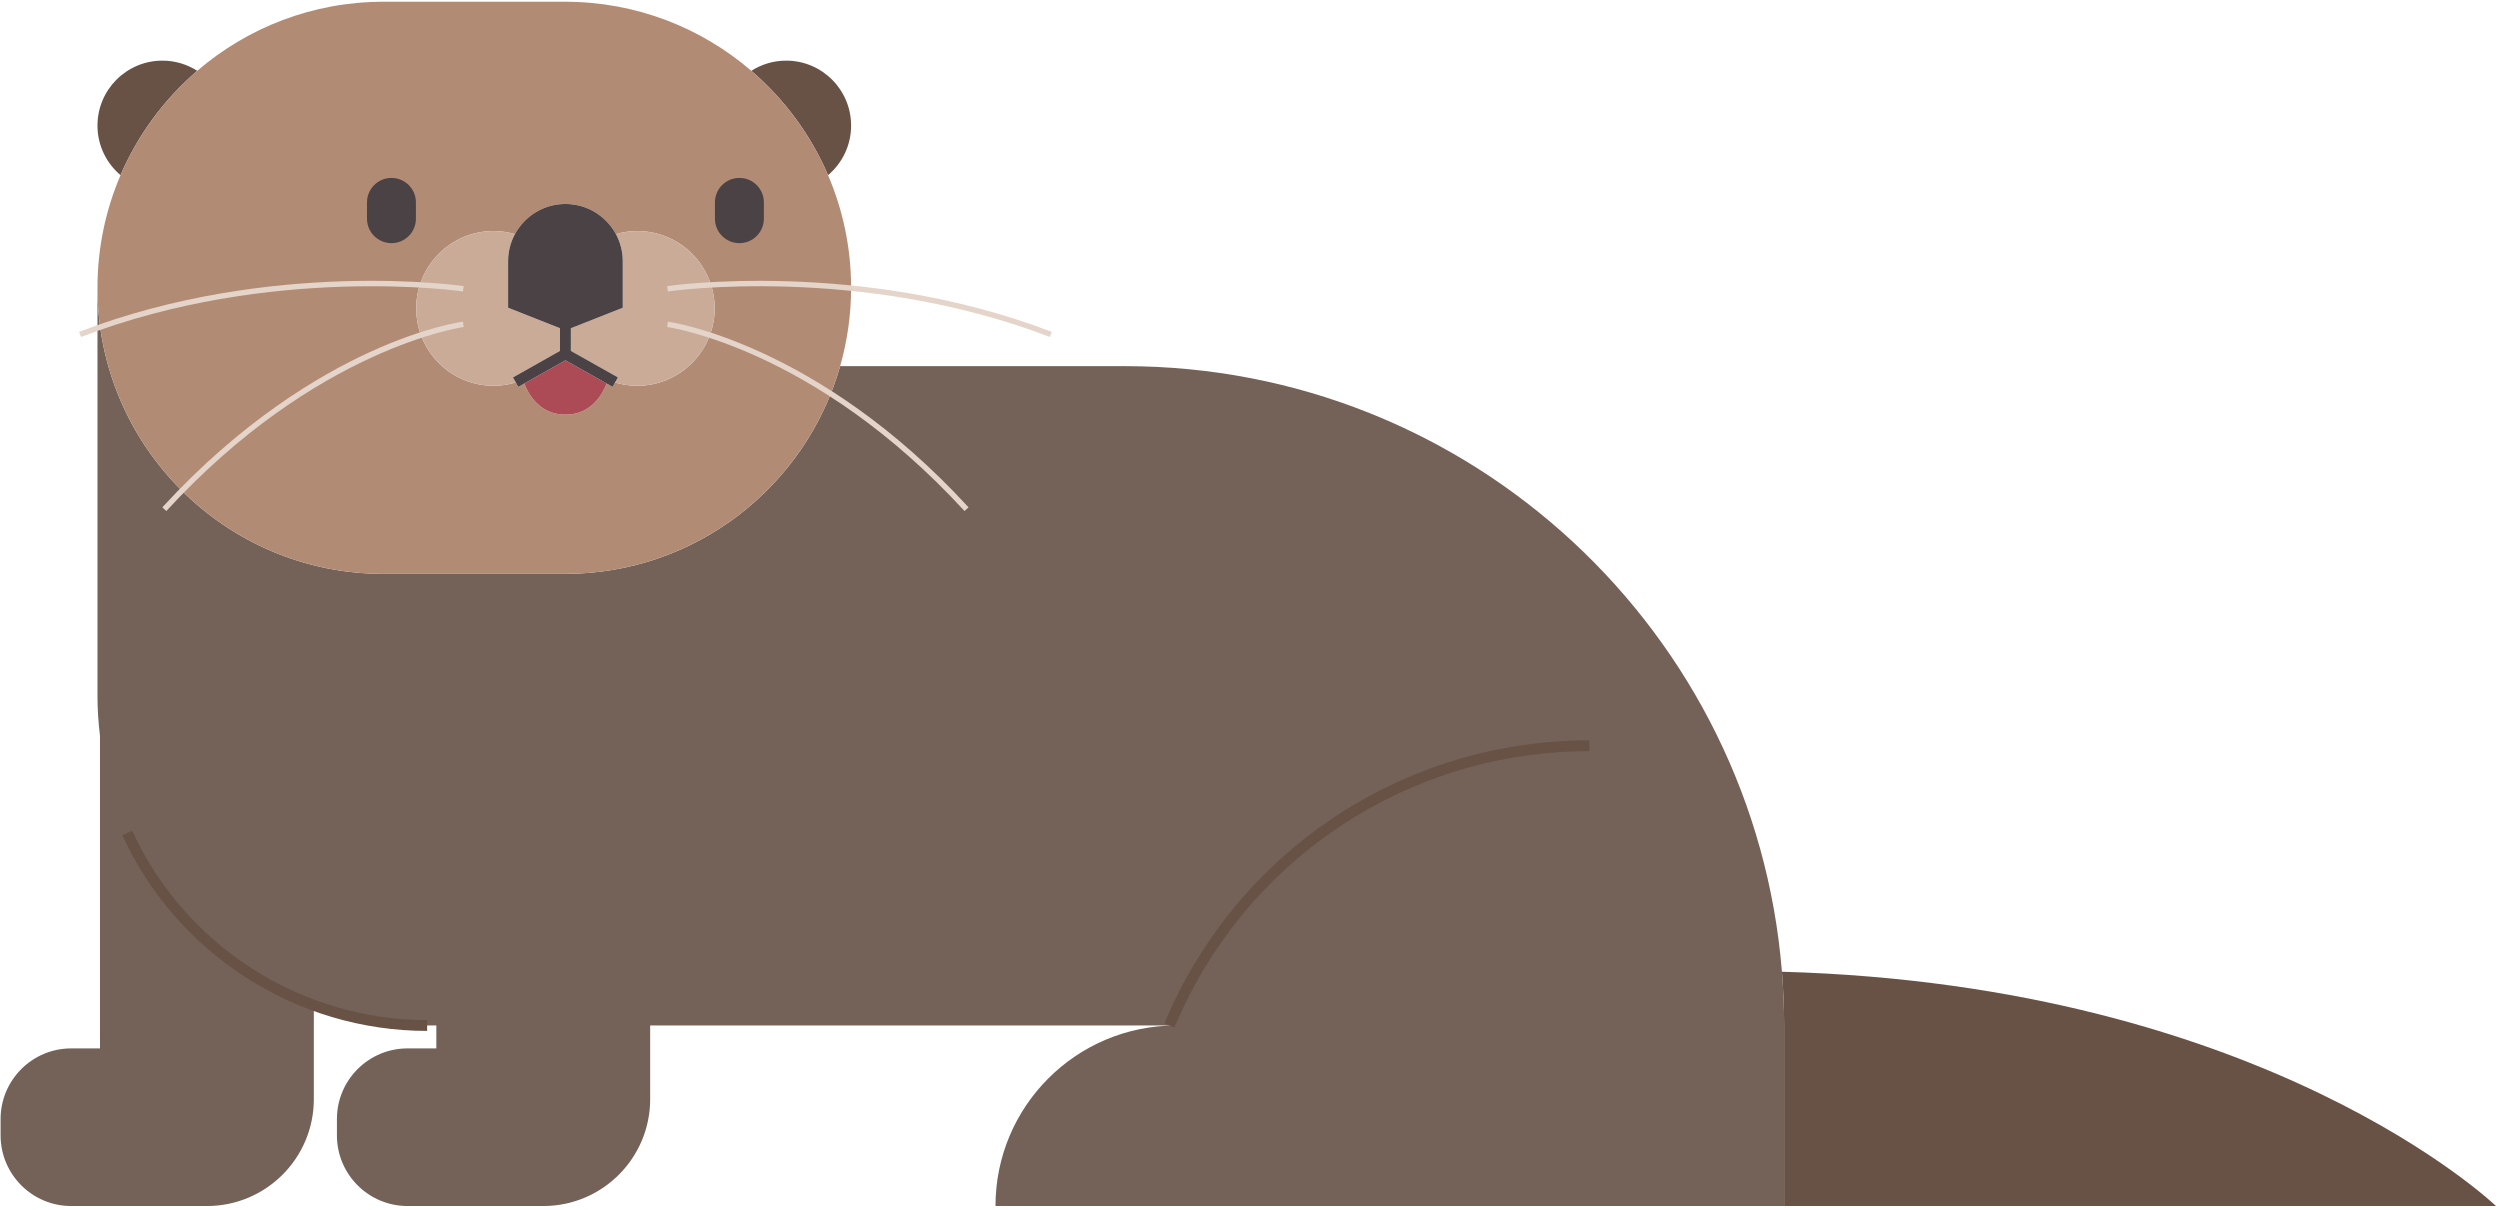 <svg width="620" height="300" viewBox="0 0 620 300" fill="none" xmlns="http://www.w3.org/2000/svg">
    <g id="otter-beach">
        <path id="path554" d="M441.919 240.989C435.136 156.922 364.766 90.805 278.95 90.805H208.359C199.907 120.536 172.571 142.322 140.128 142.322H95.119C55.938 142.322 24.174 110.558 24.174 71.376V172.562C24.174 175.949 24.404 179.282 24.804 182.549H24.799V260.002H17.674C7.994 260.002 0.147 267.842 0.147 277.522V281.576C0.147 291.256 7.994 299.096 17.674 299.096H51.314C65.959 299.096 77.831 287.229 77.831 272.589V249.362C86.592 252.562 96.058 254.322 105.931 254.322H108.21V260.002H101.086C91.406 260.002 83.558 267.842 83.558 277.522V281.576C83.558 291.256 91.406 299.096 101.086 299.096H134.726C149.37 299.096 161.242 287.229 161.242 272.589V254.322H291.66C266.928 254.322 246.88 274.362 246.88 299.096H430.328H442.463V254.322C442.463 249.829 442.274 245.389 441.919 240.989Z" fill="#746259" />
        <path id="path556" d="M442.463 299.096H619.003C619.003 299.096 562.147 244.349 441.919 240.989C442.274 245.389 442.463 249.829 442.463 254.322V299.096Z" fill="#685246" />
        <path id="path558" d="M24.174 31.145C24.174 36.078 26.399 40.489 29.892 43.443C34.196 33.409 40.752 24.578 48.918 17.562C46.419 15.97 43.463 15.037 40.282 15.037C31.386 15.037 24.174 22.249 24.174 31.145" fill="#685246" />
        <path id="path560" d="M194.967 15.037C191.786 15.037 188.828 15.97 186.331 17.562C194.496 24.578 201.052 33.409 205.356 43.443C208.85 40.489 211.074 36.078 211.074 31.145C211.074 22.249 203.863 15.037 194.967 15.037" fill="#685246" />
        <path id="path562" d="M158.052 95.67C156.135 95.67 154.284 95.381 152.536 94.857L151.923 95.946L150.438 95.109C149.487 97.609 146.724 102.832 140.226 102.832C133.728 102.832 130.967 97.609 130.015 95.109L128.53 95.946L127.916 94.856C126.168 95.381 124.318 95.67 122.399 95.67C116.458 95.67 111.15 92.968 107.631 88.728C104.874 85.405 103.215 81.139 103.215 76.486C103.215 65.89 111.804 57.301 122.399 57.301C124.243 57.301 126.02 57.575 127.708 58.061C130.11 53.61 134.814 50.586 140.226 50.586C145.639 50.586 150.342 53.61 152.744 58.061C154.432 57.575 156.208 57.301 158.052 57.301C168.648 57.301 177.238 65.89 177.238 76.486C177.238 82.186 174.736 87.292 170.79 90.805C167.399 93.821 162.947 95.67 158.052 95.67V95.67ZM205.356 43.444C201.052 33.409 194.496 24.578 186.331 17.562C173.916 6.893 157.782 0.43 140.128 0.43H95.119C77.467 0.43 61.332 6.893 48.918 17.562C40.752 24.578 34.196 33.409 29.892 43.444C26.216 52.017 24.174 61.457 24.174 71.376C24.174 110.558 55.938 142.322 95.119 142.322H140.128C172.571 142.322 199.907 120.536 208.359 90.805C210.114 84.628 211.074 78.115 211.074 71.376C211.074 61.457 209.031 52.017 205.356 43.444Z" fill="#B28B74" />
        <path id="path564" d="M126.01 64.802C126.01 62.362 126.626 60.068 127.708 58.061C126.02 57.575 124.243 57.301 122.399 57.301C111.804 57.301 103.215 65.89 103.215 76.486C103.215 81.139 104.874 85.405 107.631 88.728C111.15 92.968 116.458 95.67 122.399 95.67C124.318 95.67 126.168 95.381 127.916 94.856L127.207 93.598L132.162 90.805L138.143 87.433L138.878 87.018V86.273V81.401L126.01 76.322V64.802" fill="#C9AB98" />
        <path id="path566" d="M158.052 57.301C156.208 57.301 154.432 57.575 152.744 58.061C153.827 60.068 154.443 62.362 154.443 64.802V76.322L141.575 81.401V86.274V87.018L142.308 87.431L148.292 90.805L153.246 93.598L152.536 94.857C154.284 95.381 156.135 95.67 158.052 95.67C162.947 95.67 167.399 93.821 170.79 90.805C174.736 87.291 177.238 82.186 177.238 76.486C177.238 65.89 168.648 57.301 158.052 57.301" fill="#C9AB98" />
        <path id="path568" d="M142.803 90.805L140.226 89.353L137.65 90.805L130.015 95.109C130.967 97.609 133.728 102.831 140.226 102.831C146.724 102.831 149.487 97.609 150.438 95.109L142.803 90.805Z" fill="#AC4A55" />
        <path id="path570" d="M141.575 81.401L154.443 76.322V64.802C154.443 62.362 153.827 60.068 152.744 58.061C150.342 53.61 145.639 50.586 140.226 50.586C134.814 50.586 130.11 53.61 127.708 58.061C126.626 60.068 126.01 62.362 126.01 64.802V76.322L138.878 81.401V86.273V87.018L138.143 87.433L132.162 90.805L127.207 93.598L127.916 94.856L128.53 95.946L130.015 95.109L137.65 90.805L140.226 89.353L142.803 90.805L150.438 95.109L151.923 95.946L152.536 94.857L153.246 93.598L148.292 90.805L142.308 87.432L141.575 87.018V86.274V81.401" fill="#4B4245" />
        <path id="path572" d="M97.082 60.302C93.731 60.302 91.015 57.586 91.015 54.236V50.19C91.015 46.84 93.731 44.123 97.082 44.123C100.432 44.123 103.148 46.84 103.148 50.19V54.236C103.148 57.586 100.432 60.302 97.082 60.302Z" fill="#4B4245" />
        <path id="path574" d="M183.371 60.302C180.02 60.302 177.304 57.586 177.304 54.236V50.19C177.304 46.84 180.02 44.123 183.371 44.123C186.722 44.123 189.438 46.84 189.438 50.19V54.236C189.438 57.586 186.722 60.302 183.371 60.302Z" fill="#4B4245" />
        <path id="path576" d="M260.355 83.565C213.202 65.439 166.115 72.21 165.643 72.282L165.443 70.949C165.915 70.876 213.358 64.06 260.839 82.306L260.355 83.565" fill="#E4D4C9" />
        <path id="path578" d="M239.2 126.736C202.074 86.287 165.818 81.15 165.456 81.102L165.631 79.765C165.996 79.811 202.71 84.987 240.196 125.815L239.2 126.736" fill="#E4D4C9" />
        <path id="path580" d="M20.096 83.565L19.612 82.306C67.091 64.058 114.532 70.874 115.007 70.949L114.807 72.282C114.336 72.212 67.235 65.448 20.096 83.565Z" fill="#E4D4C9" />
        <path id="path582" d="M41.25 126.736L40.254 125.815C59.834 104.493 79.04 93.113 91.707 87.32C105.462 81.03 114.444 79.813 114.82 79.765L114.994 81.102C114.634 81.15 78.378 86.287 41.25 126.736" fill="#E4D4C9" />
        <path id="path584" d="M291.251 254.842L288.764 253.802C306.583 211.162 347.95 183.602 394.151 183.602V186.296C349.039 186.296 308.65 213.202 291.251 254.842" fill="#685246" />
        <path id="path586" d="M105.93 255.669C73.508 255.669 43.834 236.616 30.33 207.122L32.783 206.002C45.848 234.536 74.559 252.976 105.93 252.976V255.669Z" fill="#685246" />
    </g>
</svg>
